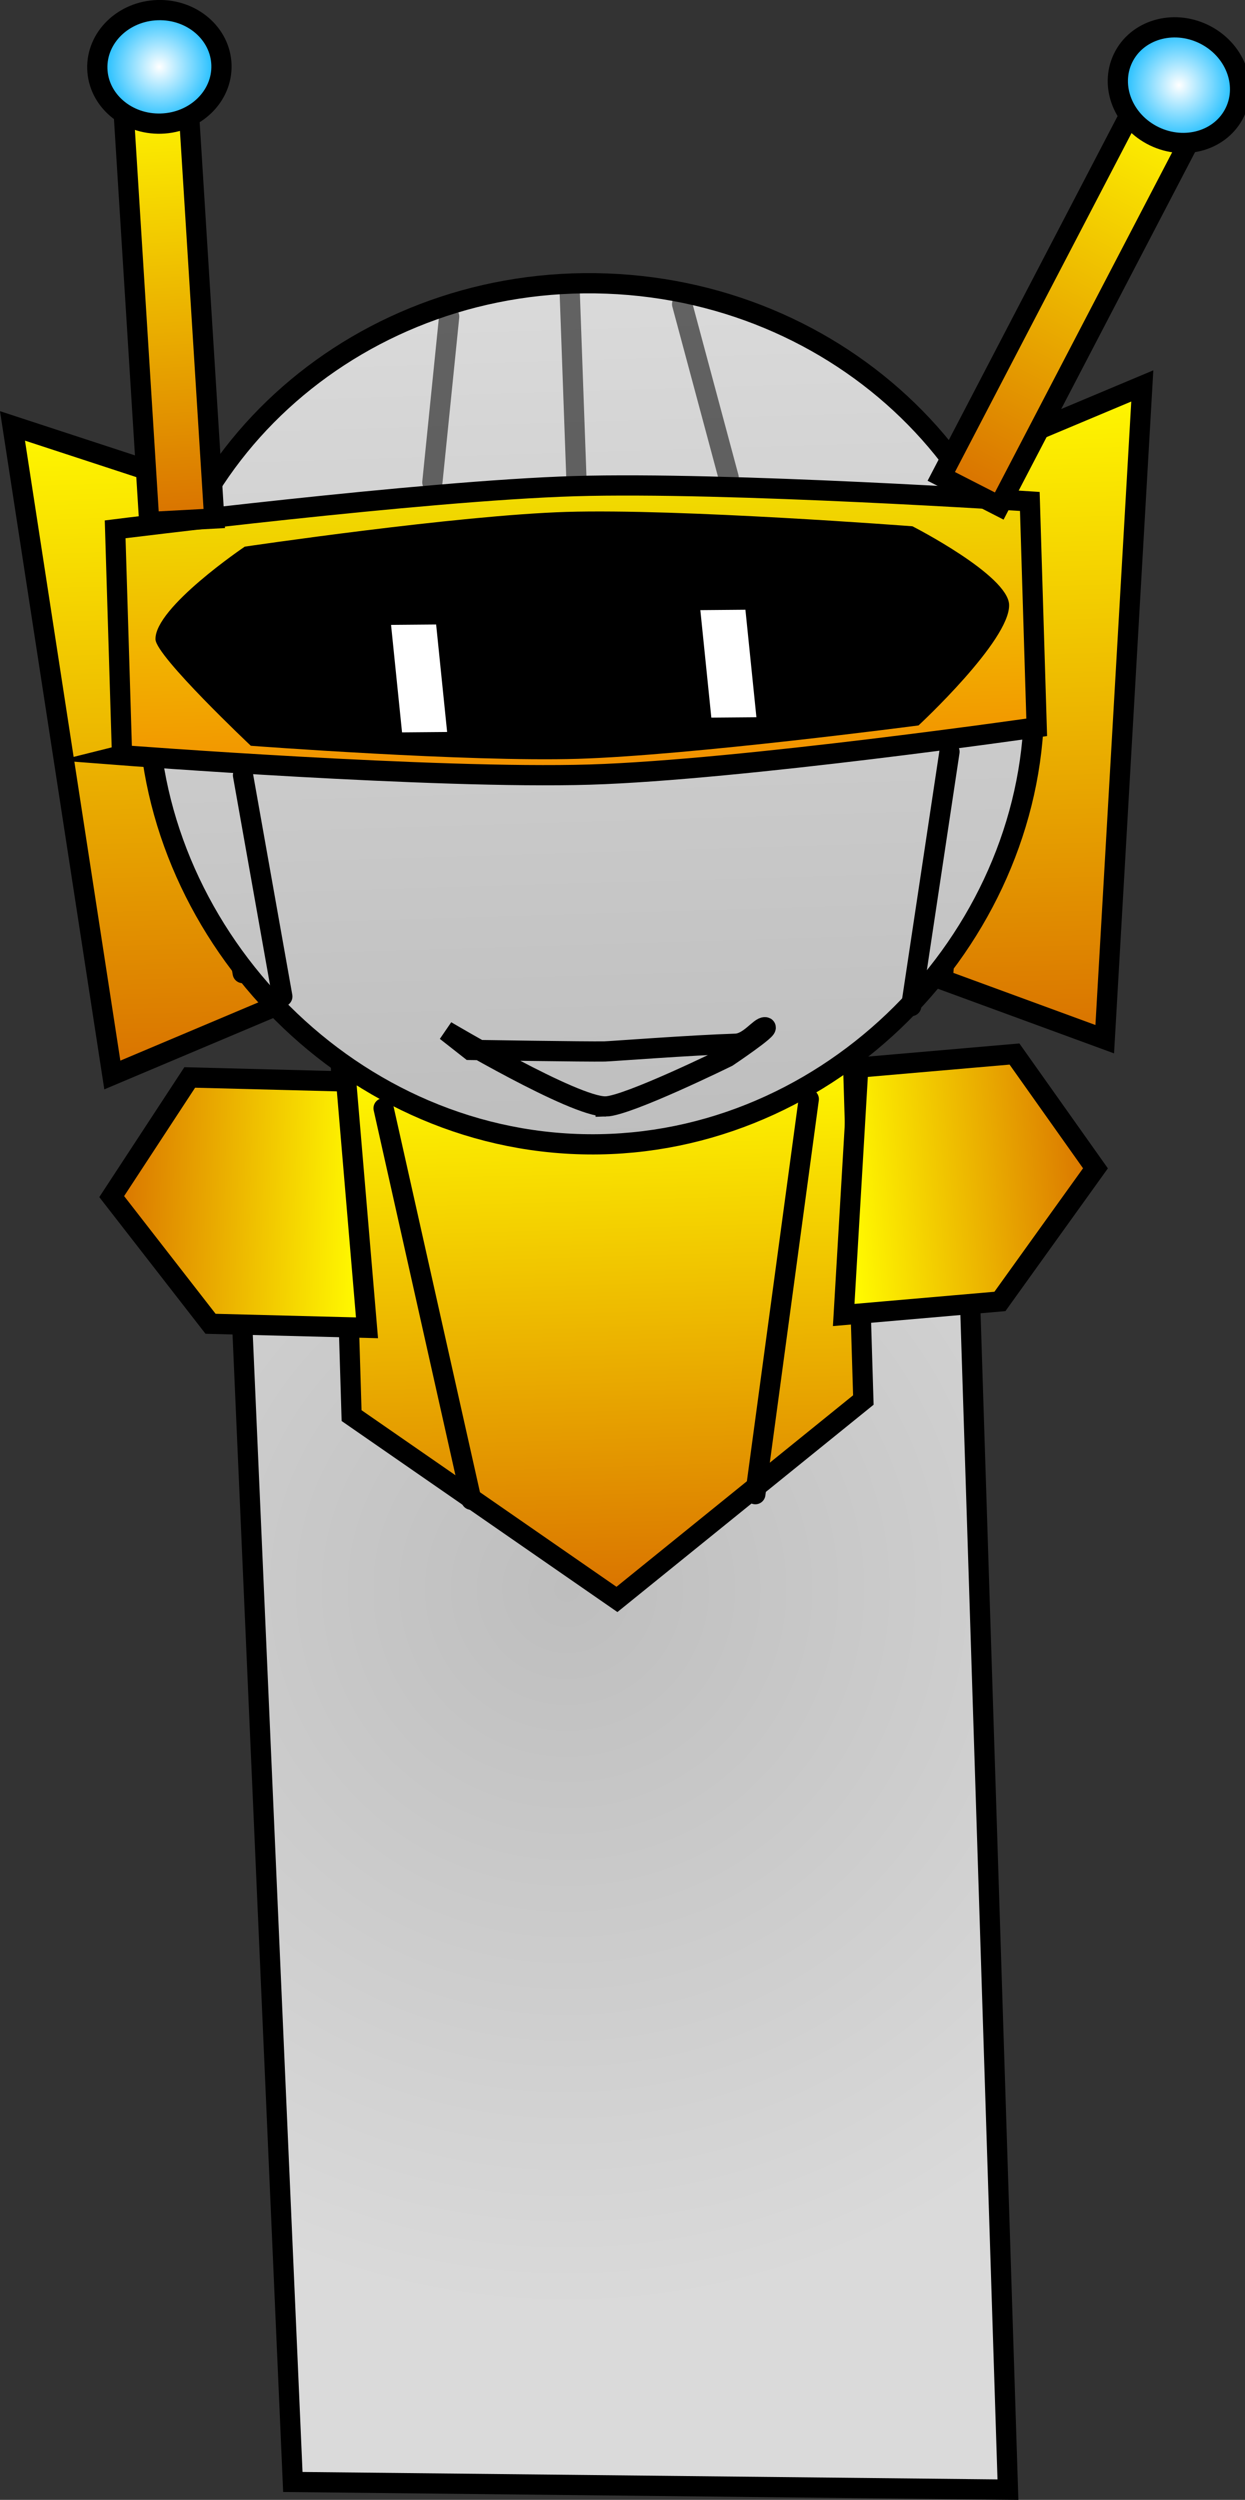 <svg version="1.1" xmlns="http://www.w3.org/2000/svg" xmlns:xlink="http://www.w3.org/1999/xlink" width="153.953" height="308.935" viewBox="0,0,153.953,308.935"><rect x="0" y="0" width="153.953" height="308.935" fill="#333333" stroke="none"/><defs><radialGradient cx="311.775" cy="235.245" r="89.416" gradientUnits="userSpaceOnUse" id="color-1"><stop offset="0" stop-color="#bebebe"/><stop offset="1" stop-color="#dadada"/></radialGradient><linearGradient x1="315.491" y1="170.903" x2="317.493" y2="236.585" gradientUnits="userSpaceOnUse" id="color-2"><stop offset="0" stop-color="#fff800"/><stop offset="1" stop-color="#d97200"/></linearGradient><linearGradient x1="258.429" y1="91.083" x2="260.883" y2="171.6" gradientUnits="userSpaceOnUse" id="color-3"><stop offset="0" stop-color="#fff800"/><stop offset="1" stop-color="#d97200"/></linearGradient><linearGradient x1="369.461" y1="87.016" x2="371.914" y2="167.533" gradientUnits="userSpaceOnUse" id="color-4"><stop offset="0" stop-color="#fff800"/><stop offset="1" stop-color="#d97200"/></linearGradient><linearGradient x1="313.176" y1="73.927" x2="316.418" y2="180.313" gradientUnits="userSpaceOnUse" id="color-5"><stop offset="0" stop-color="#dadada"/><stop offset="1" stop-color="#bebebe"/></linearGradient><linearGradient x1="312.337" y1="99.002" x2="313.424" y2="134.673" gradientUnits="userSpaceOnUse" id="color-6"><stop offset="0" stop-color="#f1de00"/><stop offset="1" stop-color="#f28f00"/></linearGradient><linearGradient x1="260.805" y1="49.978" x2="264.128" y2="103.207" gradientUnits="userSpaceOnUse" id="color-7"><stop offset="0" stop-color="#fff800"/><stop offset="1" stop-color="#d97200"/></linearGradient><linearGradient x1="386.531" y1="51.859" x2="361.632" y2="99.619" gradientUnits="userSpaceOnUse" id="color-8"><stop offset="0" stop-color="#fff800"/><stop offset="1" stop-color="#d97200"/></linearGradient><radialGradient cx="261.362" cy="47.176" r="7.81" gradientUnits="userSpaceOnUse" id="color-9"><stop offset="0" stop-color="#ffffff"/><stop offset="1" stop-color="#00b5ff"/></radialGradient><radialGradient cx="387.438" cy="49.438" r="7.81" gradientUnits="userSpaceOnUse" id="color-10"><stop offset="0" stop-color="#ffffff"/><stop offset="1" stop-color="#00b5ff"/></radialGradient><linearGradient x1="346.882" y1="186.134" x2="377.101" y2="183.512" gradientUnits="userSpaceOnUse" id="color-11"><stop offset="0" stop-color="#fff800"/><stop offset="1" stop-color="#d97200"/></linearGradient><linearGradient x1="285.746" y1="187.785" x2="255.484" y2="187.006" gradientUnits="userSpaceOnUse" id="color-12"><stop offset="0" stop-color="#fff800"/><stop offset="1" stop-color="#d97200"/></linearGradient></defs><g transform="translate(-241.653,-38.913)"><g stroke-miterlimit="10"><path d="M277.865,345.639l-6.44,-147.148c0,0 5.298,-25.872 14.288,-26.551c8.928,-0.675 30.102,-1.877 48.586,-3.273c20.048,-1.515 27.121,25.16 27.121,25.16l4.872,152.758z" fill="url(#color-1)" stroke="#000000" stroke-width="2.5" stroke-linecap="butt"/><path d="M285.129,213.856l-1.279,-41.989l63.283,-1.928l1.279,41.989l-30.47,24.644z" fill="url(#color-2)" stroke="#000000" stroke-width="2.5" stroke-linecap="butt"/><g stroke="#000000" stroke-width="2.5"><path d="M255.543,171.763l-12.345,-80.216l21.486,7.037l11.188,64.602z" fill="url(#color-3)" stroke-linecap="butt"/><path d="M262.116,104.023l9.55,55.143" fill="none" stroke-linecap="round"/></g><g stroke="#000000" stroke-width="2.5"><path d="M358.227,159.993l4.921,-65.093l19.757,-8.294l-4.643,80.733z" fill="url(#color-4)" stroke-linecap="butt"/><path d="M363.829,99.739l-4.2,55.562" fill="none" stroke-linecap="round"/></g><path d="M369.49,127.679c-1.073,28.534 -26.304,53.755 -56.535,52.618c-30.231,-1.136 -54.015,-28.199 -52.942,-56.733c1.073,-28.534 26.449,-50.744 56.681,-49.608c30.231,1.136 53.869,25.189 52.797,53.723z" fill="url(#color-5)" stroke="#000000" stroke-width="2.5" stroke-linecap="butt"/><path d="M256.744,132.244l-0.851,-27.916c0,0 37.893,-4.76 56.803,-5.336c18.791,-0.573 56.302,1.89 56.302,1.89l0.851,27.916c0,0 -36.662,5.274 -55.253,5.84c-19.097,0.582 -57.853,-2.394 -57.853,-2.394z" fill="url(#color-6)" stroke="#000000" stroke-width="2.5" stroke-linecap="butt"/><path d="M272.671,131.078c0,0 -11.726,-11.054 -11.79,-13.149c-0.12,-3.936 11.04,-11.461 11.04,-11.461c0,0 26.266,-3.881 39.785,-4.293c13.987,-0.426 42.78,1.777 42.78,1.777c0,0 11.839,6.04 11.95,9.701c0.134,4.404 -11.2,14.909 -11.2,14.909c0,0 -28.176,3.702 -42.126,4.127c-13.561,0.413 -40.438,-1.612 -40.438,-1.612z" fill="#000000" stroke="none" stroke-width="0" stroke-linecap="butt"/><path d="M260.107,103.424l-3.323,-53.23l8.041,-0.433l3.323,53.23z" fill="url(#color-7)" stroke="#000000" stroke-width="2.5" stroke-linecap="butt"/><path d="M358.047,97.786l24.899,-47.76l7.17,3.666l-24.899,47.76z" fill="url(#color-8)" stroke="#000000" stroke-width="2.5" stroke-linecap="butt"/><path d="M269.037,46.942c0.118,3.873 -3.222,7.117 -7.461,7.247c-4.238,0.129 -7.77,-2.906 -7.888,-6.779c-0.118,-3.873 3.222,-7.117 7.461,-7.247c4.238,-0.129 7.77,2.906 7.888,6.779z" fill="url(#color-9)" stroke="#000000" stroke-width="2.5" stroke-linecap="butt"/><path d="M394.355,52.77c-1.682,3.491 -6.142,4.828 -9.962,2.988c-3.82,-1.841 -5.553,-6.162 -3.871,-9.653c1.682,-3.491 6.142,-4.828 9.962,-2.988c3.82,1.841 5.553,6.162 3.871,9.653z" fill="url(#color-10)" stroke="#000000" stroke-width="2.5" stroke-linecap="butt"/><path d="M276.565,162.06l-4.862,-27.343" fill="none" stroke="#000000" stroke-width="2.5" stroke-linecap="round"/><path d="M354.334,163.245l4.73,-31.427" fill="none" stroke="#000000" stroke-width="2.5" stroke-linecap="round"/><path d="M299.931,224.253l-10.845,-48.381" fill="none" stroke="#000000" stroke-width="2.5" stroke-linecap="round"/><path d="M335.057,223.565l6.607,-48.821" fill="none" stroke="#000000" stroke-width="2.5" stroke-linecap="round"/><path d="M365.3,199.746l-19.318,1.676l1.8,-30.575l19.318,-1.676l10.014,14.125z" fill="url(#color-11)" stroke="#000000" stroke-width="2.5" stroke-linecap="butt"/><path d="M255.466,186.79l9.648,-14.724l19.346,0.498l2.574,30.442l-19.346,-0.498z" fill="url(#color-12)" stroke="#000000" stroke-width="2.5" stroke-linecap="butt"/><path d="M295.118,98.518l2.078,-20.477" fill="none" stroke-opacity="0.549" stroke="#000000" stroke-width="2.5" stroke-linecap="round"/><path d="M326.003,76.499l5.757,21.439" fill="none" stroke-opacity="0.549" stroke="#000000" stroke-width="2.5" stroke-linecap="round"/><path d="M312.095,74.822l0.83,23.09" fill="none" stroke-opacity="0.549" stroke="#000000" stroke-width="2.5" stroke-linecap="round"/><path d="M291.369,129.423l-1.359,-13.284l5.574,-0.051l1.359,13.284z" fill="#ffffff" stroke="none" stroke-width="0" stroke-linecap="butt"/><path d="M316.547,175.65c-3.864,0.093 -19.732,-9.334 -19.732,-9.334l2.993,2.348c0,0 14.648,0.237 16.619,0.189c0.787,-0.019 10.493,-0.768 16.186,-0.952c1.673,-0.054 2.999,-2.119 3.651,-2.042c0.786,0.02 -4.659,3.668 -4.659,3.668c0,0 -12.318,6.058 -15.058,6.124z" fill="none" stroke="#000000" stroke-width="2.5" stroke-linecap="butt"/><path d="M329.614,127.599l-1.359,-13.284l5.574,-0.051l1.359,13.284z" fill="#ffffff" stroke="none" stroke-width="0" stroke-linecap="butt"/></g></g></svg>